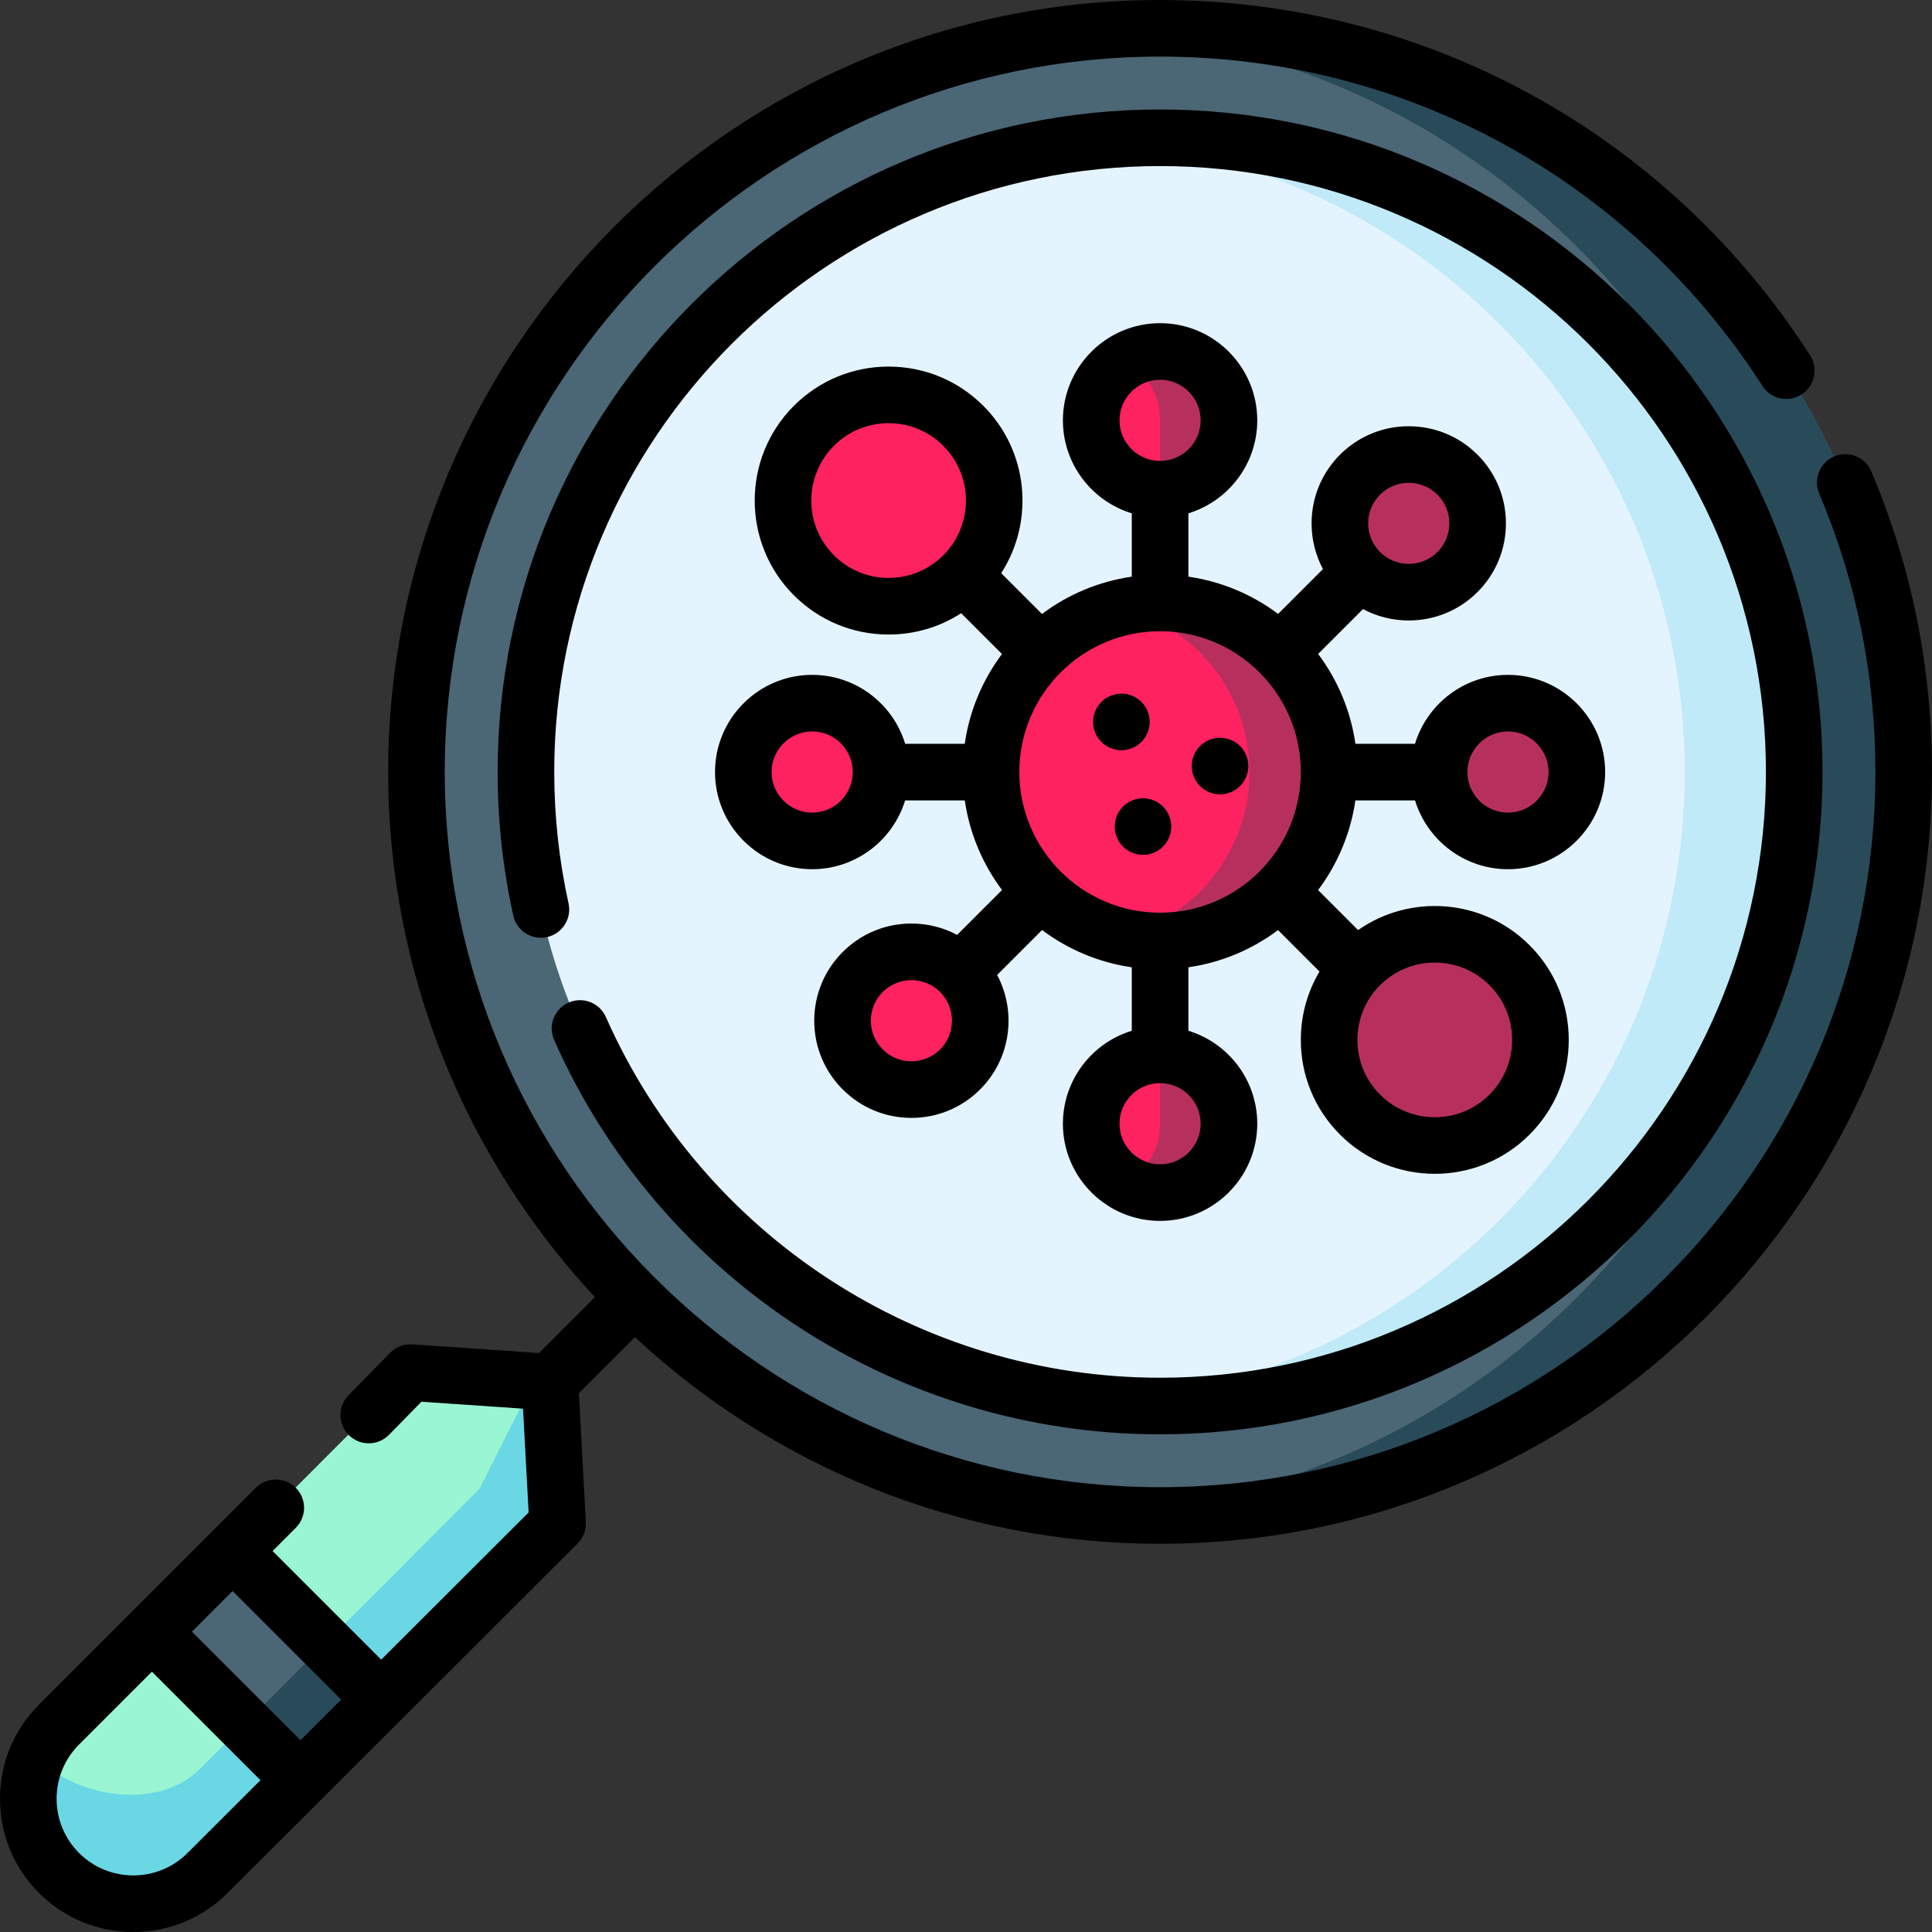<svg id="Layer_1" enable-background="new 0 0 512 512" height="512" viewBox="0 0 512 512" width="512" xmlns="http://www.w3.org/2000/svg"><rect x="0" y="0" width="512" height="512" fill="#333333" stroke="none"/><g><path d="m147.76 403.743-92.76 92.623c-10.86 10.87-28.48 10.87-39.35 0-5.43-5.43-8.15-12.56-8.15-19.681 0-3.72.74-7.44 2.23-10.91 1.35-3.18 3.33-6.17 5.92-8.76l93.11-93.273 32.72 2.25 4.26.29z" fill="#99f5d2"/><path d="m147.76 403.743-92.76 92.623c-10.86 10.87-28.48 10.87-39.35 0-5.43-5.43-8.15-12.56-8.15-19.681 0-3.72.74-7.44 2.23-10.91 10.87 10.87 32.29 13.95 43.16 3.09l74.18-74.302 14.41-28.571 4.26.29z" fill="#69d8e4"/><path d="m100.99 450.385-21.38 21.371-14.81-14.811-24.54-24.541 21.37-21.37 24.52 24.51z" fill="#4b6675"/><path d="m100.99 450.385-21.38 21.371-14.81-14.811 21.35-21.401z" fill="#294a59"/><path d="m504.51 204.577c0 108.843-88.24 197.076-197.08 197.076-4.78 0-9.52-.17-14.21-.51-102.21-7.28-182.86-92.503-182.86-196.566 0-103.883 80.38-188.996 182.34-196.536 4.86-.36 9.77-.54 14.73-.54 108.84 0 197.08 88.233 197.08 197.076z" fill="#4b6675"/><path d="m504.51 204.577c0 108.843-88.24 197.076-197.08 197.076-4.78 0-9.52-.17-14.21-.51 101.93-7.57 182.27-92.673 182.27-196.536 0-104.033-80.62-189.246-182.79-196.566 4.86-.36 9.77-.54 14.73-.54 108.84 0 197.08 88.233 197.08 197.076z" fill="#294a59"/><path d="m475.49 204.577c0 92.823-75.24 168.065-168.06 168.065-4.83 0-9.61-.2-14.33-.61-86.1-7.26-153.72-79.462-153.72-167.455 0-87.863 67.43-159.975 153.36-167.415 4.84-.43 9.74-.64 14.69-.64 92.82 0 168.06 75.242 168.06 168.055z" fill="#e4f4ff"/><path d="m475.49 204.577c0 92.823-75.24 168.065-168.06 168.065-4.83 0-9.61-.2-14.33-.61 85.94-7.44 153.37-79.553 153.37-167.425 0-87.983-67.62-160.185-153.73-167.445 4.84-.43 9.74-.64 14.69-.64 92.82 0 168.06 75.242 168.06 168.055z" fill="#c0eaf7"/><g><path d="m352.233 204.575c0 24.741-20.06 44.801-44.8 44.801-3.61 0-7.12-.43-10.49-1.24-19.68-4.72-34.31-22.431-34.31-43.561 0-21.081 14.56-38.761 34.17-43.531 3.41-.83 6.97-1.27 10.63-1.27 24.74 0 44.8 20.061 44.8 44.801z" fill="#ff2261"/><path d="m352.233 204.575c0 24.741-20.06 44.801-44.8 44.801-3.61 0-7.12-.43-10.49-1.24 19.62-4.76 34.18-22.441 34.18-43.531 0-21.141-14.63-38.851-34.32-43.561 3.41-.83 6.97-1.27 10.63-1.27 24.74 0 44.8 20.061 44.8 44.801z" fill="#b7305d"/><path d="m325.683 111.393c0 10.08-8.17 18.251-18.25 18.251-3.32 0-6.44-.89-9.12-2.45-5.46-3.15-9.13-9.04-9.13-15.8s3.67-12.651 9.13-15.801c2.68-1.56 5.8-2.45 9.12-2.45 10.08-.001 18.25 8.169 18.25 18.25z" fill="#ff2261"/><path d="m325.683 297.788c0 10.08-8.17 18.261-18.25 18.261-3.32 0-6.44-.89-9.12-2.46-5.46-3.14-9.13-9.04-9.13-15.801s3.67-12.65 9.13-15.801c2.68-1.56 5.8-2.45 9.12-2.45 10.08.001 18.25 8.171 18.25 18.251z" fill="#ff2261"/><g fill="#b7305d"><path d="m307.433 93.142c-3.32 0-6.44.89-9.12 2.45 5.45 3.15 9.12 9.05 9.12 15.801v18.251c10.08 0 18.25-8.17 18.25-18.251s-8.17-18.251-18.25-18.251z"/><path d="m307.433 279.538v18.251c0 6.75-3.67 12.65-9.12 15.801 2.68 1.57 5.8 2.46 9.12 2.46 10.08 0 18.25-8.18 18.25-18.261s-8.17-18.251-18.25-18.251z"/><circle cx="399.631" cy="204.592" r="18.252"/></g><circle cx="215.235" cy="204.592" fill="#ff2261" r="18.252"/><circle cx="373.334" cy="138.689" fill="#b7305d" r="18.252"/><circle cx="241.532" cy="270.495" fill="#ff2261" r="18.252"/><circle cx="235.489" cy="132.646" fill="#ff2261" r="28.002"/><circle cx="380.233" cy="275.582" fill="#b7305d" r="28.002"/></g></g><g><path d="m150.666 265.7c-3.787 1.678-5.497 6.108-3.819 9.895 28.126 63.49 91.16 104.515 160.587 104.515 96.801 0 175.554-78.751 175.554-175.549s-78.753-175.549-175.554-175.549-175.555 78.751-175.555 175.549c0 12.84 1.394 25.651 4.143 38.079.896 4.044 4.893 6.6 8.943 5.703 4.044-.895 6.598-4.899 5.703-8.943-2.515-11.366-3.789-23.087-3.789-34.839 0-88.527 72.024-160.549 160.555-160.549 88.529 0 160.554 72.022 160.554 160.549s-72.024 160.549-160.554 160.549c-63.497 0-121.148-37.521-146.872-95.59-1.678-3.788-6.11-5.499-9.896-3.82z"/><path d="m495.921 124.934c-1.614-3.816-6.015-5.599-9.829-3.986-3.814 1.614-5.6 6.015-3.985 9.83 9.883 23.365 14.894 48.19 14.894 73.783 0 104.524-85.039 189.56-189.566 189.56s-189.567-85.036-189.567-189.56c-.002-104.524 85.038-189.561 189.566-189.561 64.862 0 124.538 32.628 159.633 87.28 2.238 3.485 6.876 4.496 10.363 2.258 3.485-2.238 4.496-6.878 2.258-10.364-37.868-58.968-102.261-94.174-172.254-94.174-112.799 0-204.568 91.766-204.568 204.561 0 53.714 20.811 102.659 54.793 139.196l-14.811 14.811-33.571-2.306c-2.177-.149-4.331.664-5.867 2.23l-11.036 11.248c-2.901 2.957-2.855 7.705.101 10.606 2.957 2.902 7.705 2.857 10.606-.101l8.616-8.782 26.91 1.848 1.486 27.494-39.069 39.011-28.784-28.783 6.144-6.144c2.93-2.929 2.93-7.678.001-10.607-2.929-2.928-7.678-2.929-10.606 0l-57.431 57.428c-6.673 6.672-10.348 15.543-10.348 24.979s3.675 18.308 10.348 24.98c6.887 6.888 15.933 10.331 24.98 10.331 9.045 0 18.091-3.443 24.975-10.327l92.76-92.62c1.509-1.506 2.306-3.584 2.19-5.713l-1.845-34.12 14.859-14.859c36.535 33.962 85.467 54.76 139.166 54.76 112.798.001 204.567-91.765 204.567-204.56 0-27.612-5.41-54.402-16.079-79.627zm-405.511 325.48-10.775 10.759-28.769-28.768 10.768-10.767zm-40.709 40.648c-7.926 7.925-20.822 7.925-28.748 0-3.839-3.839-5.953-8.943-5.953-14.373 0-5.429 2.114-10.534 5.953-14.372l19.306-19.305 28.761 28.76z"/><path d="m255.667 197.112h-15.789c-3.213-10.562-13.044-18.269-24.642-18.269-14.199 0-25.752 11.553-25.752 25.752s11.553 25.752 25.752 25.752c11.585 0 21.407-7.691 24.632-18.235h15.809c1.277 8.814 4.76 16.923 9.869 23.748l-11.898 11.899c-3.684-1.969-7.819-3.014-12.115-3.014-6.879 0-13.346 2.679-18.208 7.543-4.864 4.864-7.543 11.331-7.543 18.21s2.679 13.346 7.542 18.21 11.33 7.543 18.209 7.543 13.346-2.679 18.209-7.542c.001 0 .001 0 .001-.001 8.198-8.2 9.701-20.599 4.509-30.338l11.901-11.902c6.833 5.116 14.954 8.601 23.781 9.875v16.816c-10.553 3.219-18.252 13.046-18.252 24.638 0 14.2 11.553 25.752 25.752 25.752s25.751-11.553 25.751-25.752c0-11.592-7.698-21.419-18.251-24.638v-16.816c8.818-1.272 16.932-4.752 23.761-9.86l10.989 10.989c-3.229 5.424-4.953 11.637-4.953 18.115 0 9.483 3.693 18.399 10.398 25.104h.001c6.921 6.921 16.012 10.382 25.103 10.382 9.092 0 18.183-3.461 25.104-10.382 6.705-6.706 10.398-15.621 10.398-25.104 0-9.484-3.693-18.399-10.398-25.104-12.345-12.346-31.595-13.681-45.434-4.005l-10.597-10.597c5.117-6.829 8.605-14.945 9.884-23.767h15.809c3.224 10.544 13.046 18.235 24.632 18.235 14.199 0 25.752-11.553 25.752-25.752s-11.553-25.752-25.752-25.752c-11.598 0-21.428 7.707-24.642 18.269h-15.789c-1.269-8.84-4.757-16.973-9.879-23.815l11.885-11.885c3.776 2.013 7.953 3.021 12.129 3.021 6.594 0 13.188-2.51 18.208-7.53h.001c4.863-4.864 7.542-11.331 7.542-18.21s-2.679-13.346-7.542-18.21c-10.041-10.04-26.377-10.041-36.418 0-4.864 4.864-7.543 11.331-7.543 18.21 0 4.295 1.045 8.43 3.014 12.115l-11.883 11.883c-6.833-5.116-14.954-8.601-23.78-9.875v-16.783c10.552-3.219 18.251-13.046 18.251-24.638 0-14.2-11.552-25.752-25.751-25.752s-25.752 11.553-25.752 25.752c0 11.592 7.699 21.419 18.252 24.638v16.783c-8.835 1.274-16.963 4.765-23.8 9.889l-10.808-10.808c8.87-13.746 7.293-32.325-4.732-44.352-6.706-6.706-15.621-10.399-25.104-10.399s-18.398 3.693-25.104 10.399c-13.842 13.843-13.842 36.366 0 50.209 6.705 6.705 15.62 10.398 25.104 10.398 6.927 0 13.55-1.971 19.231-5.646l10.811 10.811c-5.115 6.835-8.598 14.961-9.865 23.793zm-40.432 18.235c-5.929 0-10.752-4.823-10.752-10.752s4.823-10.752 10.752-10.752c5.928 0 10.751 4.823 10.751 10.752s-4.823 10.752-10.751 10.752zm33.901 62.754c-2.031 2.031-4.731 3.15-7.604 3.15s-5.571-1.118-7.602-3.149-3.149-4.731-3.149-7.603 1.118-5.572 3.149-7.603c2.03-2.03 4.729-3.149 7.602-3.149s5.572 1.119 7.603 3.15c4.191 4.19 4.191 11.011.001 15.204zm69.049 19.695c0 5.928-4.823 10.752-10.751 10.752-5.929 0-10.752-4.823-10.752-10.752s4.823-10.752 10.752-10.752c5.927 0 10.751 4.824 10.751 10.752zm76.545-36.708c3.872 3.872 6.005 9.021 6.005 14.498 0 5.476-2.133 10.625-6.005 14.498-7.993 7.993-21 7.994-28.995 0h.001c-3.873-3.873-6.006-9.021-6.006-14.498s2.133-10.625 6.006-14.498c7.993-7.994 21.001-7.993 28.994 0zm4.901-67.244c5.929 0 10.752 4.823 10.752 10.752s-4.823 10.752-10.752 10.752c-5.928 0-10.751-4.823-10.751-10.752s4.823-10.752 10.751-10.752zm-33.899-62.754c2.096-2.096 4.849-3.144 7.602-3.144 2.754 0 5.507 1.048 7.604 3.145 2.03 2.03 3.148 4.73 3.148 7.602s-1.118 5.572-3.148 7.602c-4.191 4.192-11.012 4.193-15.205 0-2.031-2.031-3.149-4.731-3.149-7.603-.001-2.872 1.117-5.572 3.148-7.602zm-69.05-19.696c0-5.928 4.823-10.752 10.752-10.752 5.928 0 10.751 4.823 10.751 10.752 0 5.928-4.823 10.752-10.751 10.752-5.929 0-10.752-4.823-10.752-10.752zm10.752 55.885c20.566 0 37.298 16.732 37.298 37.3 0 20.567-16.731 37.299-37.298 37.299s-37.299-16.732-37.299-37.299 16.732-37.3 37.299-37.3zm-86.441-20.133c-7.994-7.994-7.994-21.001 0-28.995 3.872-3.873 9.02-6.005 14.496-6.005s10.625 2.133 14.497 6.005c7.993 7.994 7.993 21.001.001 28.995-3.873 3.872-9.021 6.005-14.498 6.005s-10.624-2.133-14.496-6.005z"/><path d="m290.26 194.187c.18.45.42.89.69 1.29.27.41.58.8.93 1.14 1.4 1.4 3.33 2.2 5.3 2.2 1.98 0 3.91-.8 5.311-2.2 1.39-1.4 2.189-3.33 2.189-5.3 0-1.98-.8-3.91-2.189-5.31-1.4-1.39-3.33-2.19-5.311-2.19-1.97 0-3.899.8-5.3 2.19-.35.35-.66.73-.93 1.14-.271.41-.511.85-.69 1.3-.19.45-.33.92-.43 1.4-.101.49-.15.98-.15 1.47s.05.98.15 1.46.239.95.43 1.41z"/><path d="m301.439 211.697c-.479.1-.949.24-1.399.43s-.891.42-1.3.69c-.41.27-.79.58-1.141.93-.34.35-.66.73-.93 1.14-.271.41-.5.84-.69 1.29-.189.46-.33.93-.43 1.41-.09.48-.14.97-.14 1.46 0 1.98.8 3.91 2.189 5.31.351.34.73.66 1.141.93.409.27.85.5 1.3.69s.92.33 1.399.43c.49.09.98.14 1.471.14.489 0 .979-.05 1.46-.14.479-.1.949-.24 1.41-.43.449-.19.88-.42 1.289-.69.41-.27.801-.59 1.141-.93 1.399-1.4 2.2-3.33 2.2-5.31 0-.49-.051-.98-.15-1.46s-.24-.95-.43-1.41c-.181-.45-.42-.88-.69-1.29s-.58-.79-.93-1.14c-.34-.35-.73-.66-1.141-.93-.409-.27-.84-.5-1.289-.69-.461-.19-.931-.33-1.41-.43-.959-.2-1.959-.19-2.93 0z"/><path d="m316.399 205.877c.181.46.42.89.69 1.3s.58.79.93 1.14c1.4 1.39 3.33 2.2 5.3 2.2.49 0 .98-.05 1.471-.15.479-.1.95-.24 1.399-.43.45-.19.891-.42 1.29-.69.42-.27.801-.59 1.141-.93.35-.35.66-.73.939-1.14.271-.41.5-.84.69-1.3.189-.45.33-.92.43-1.4.09-.48.14-.98.14-1.47 0-.48-.05-.98-.14-1.46-.1-.48-.24-.95-.43-1.4-.19-.46-.42-.89-.69-1.3-.279-.41-.59-.79-.939-1.14-.34-.34-.721-.66-1.141-.93-.399-.27-.84-.5-1.29-.69-.449-.19-.92-.33-1.399-.43-.971-.19-1.971-.19-2.931 0-.479.1-.949.24-1.409.43-.45.19-.891.42-1.29.69-.41.27-.801.59-1.141.93-.35.35-.66.73-.93 1.14-.271.41-.51.84-.69 1.3-.189.45-.34.92-.43 1.4-.1.48-.15.98-.15 1.46 0 .49.051.99.15 1.47.091.48.241.95.43 1.4z"/></g></svg>